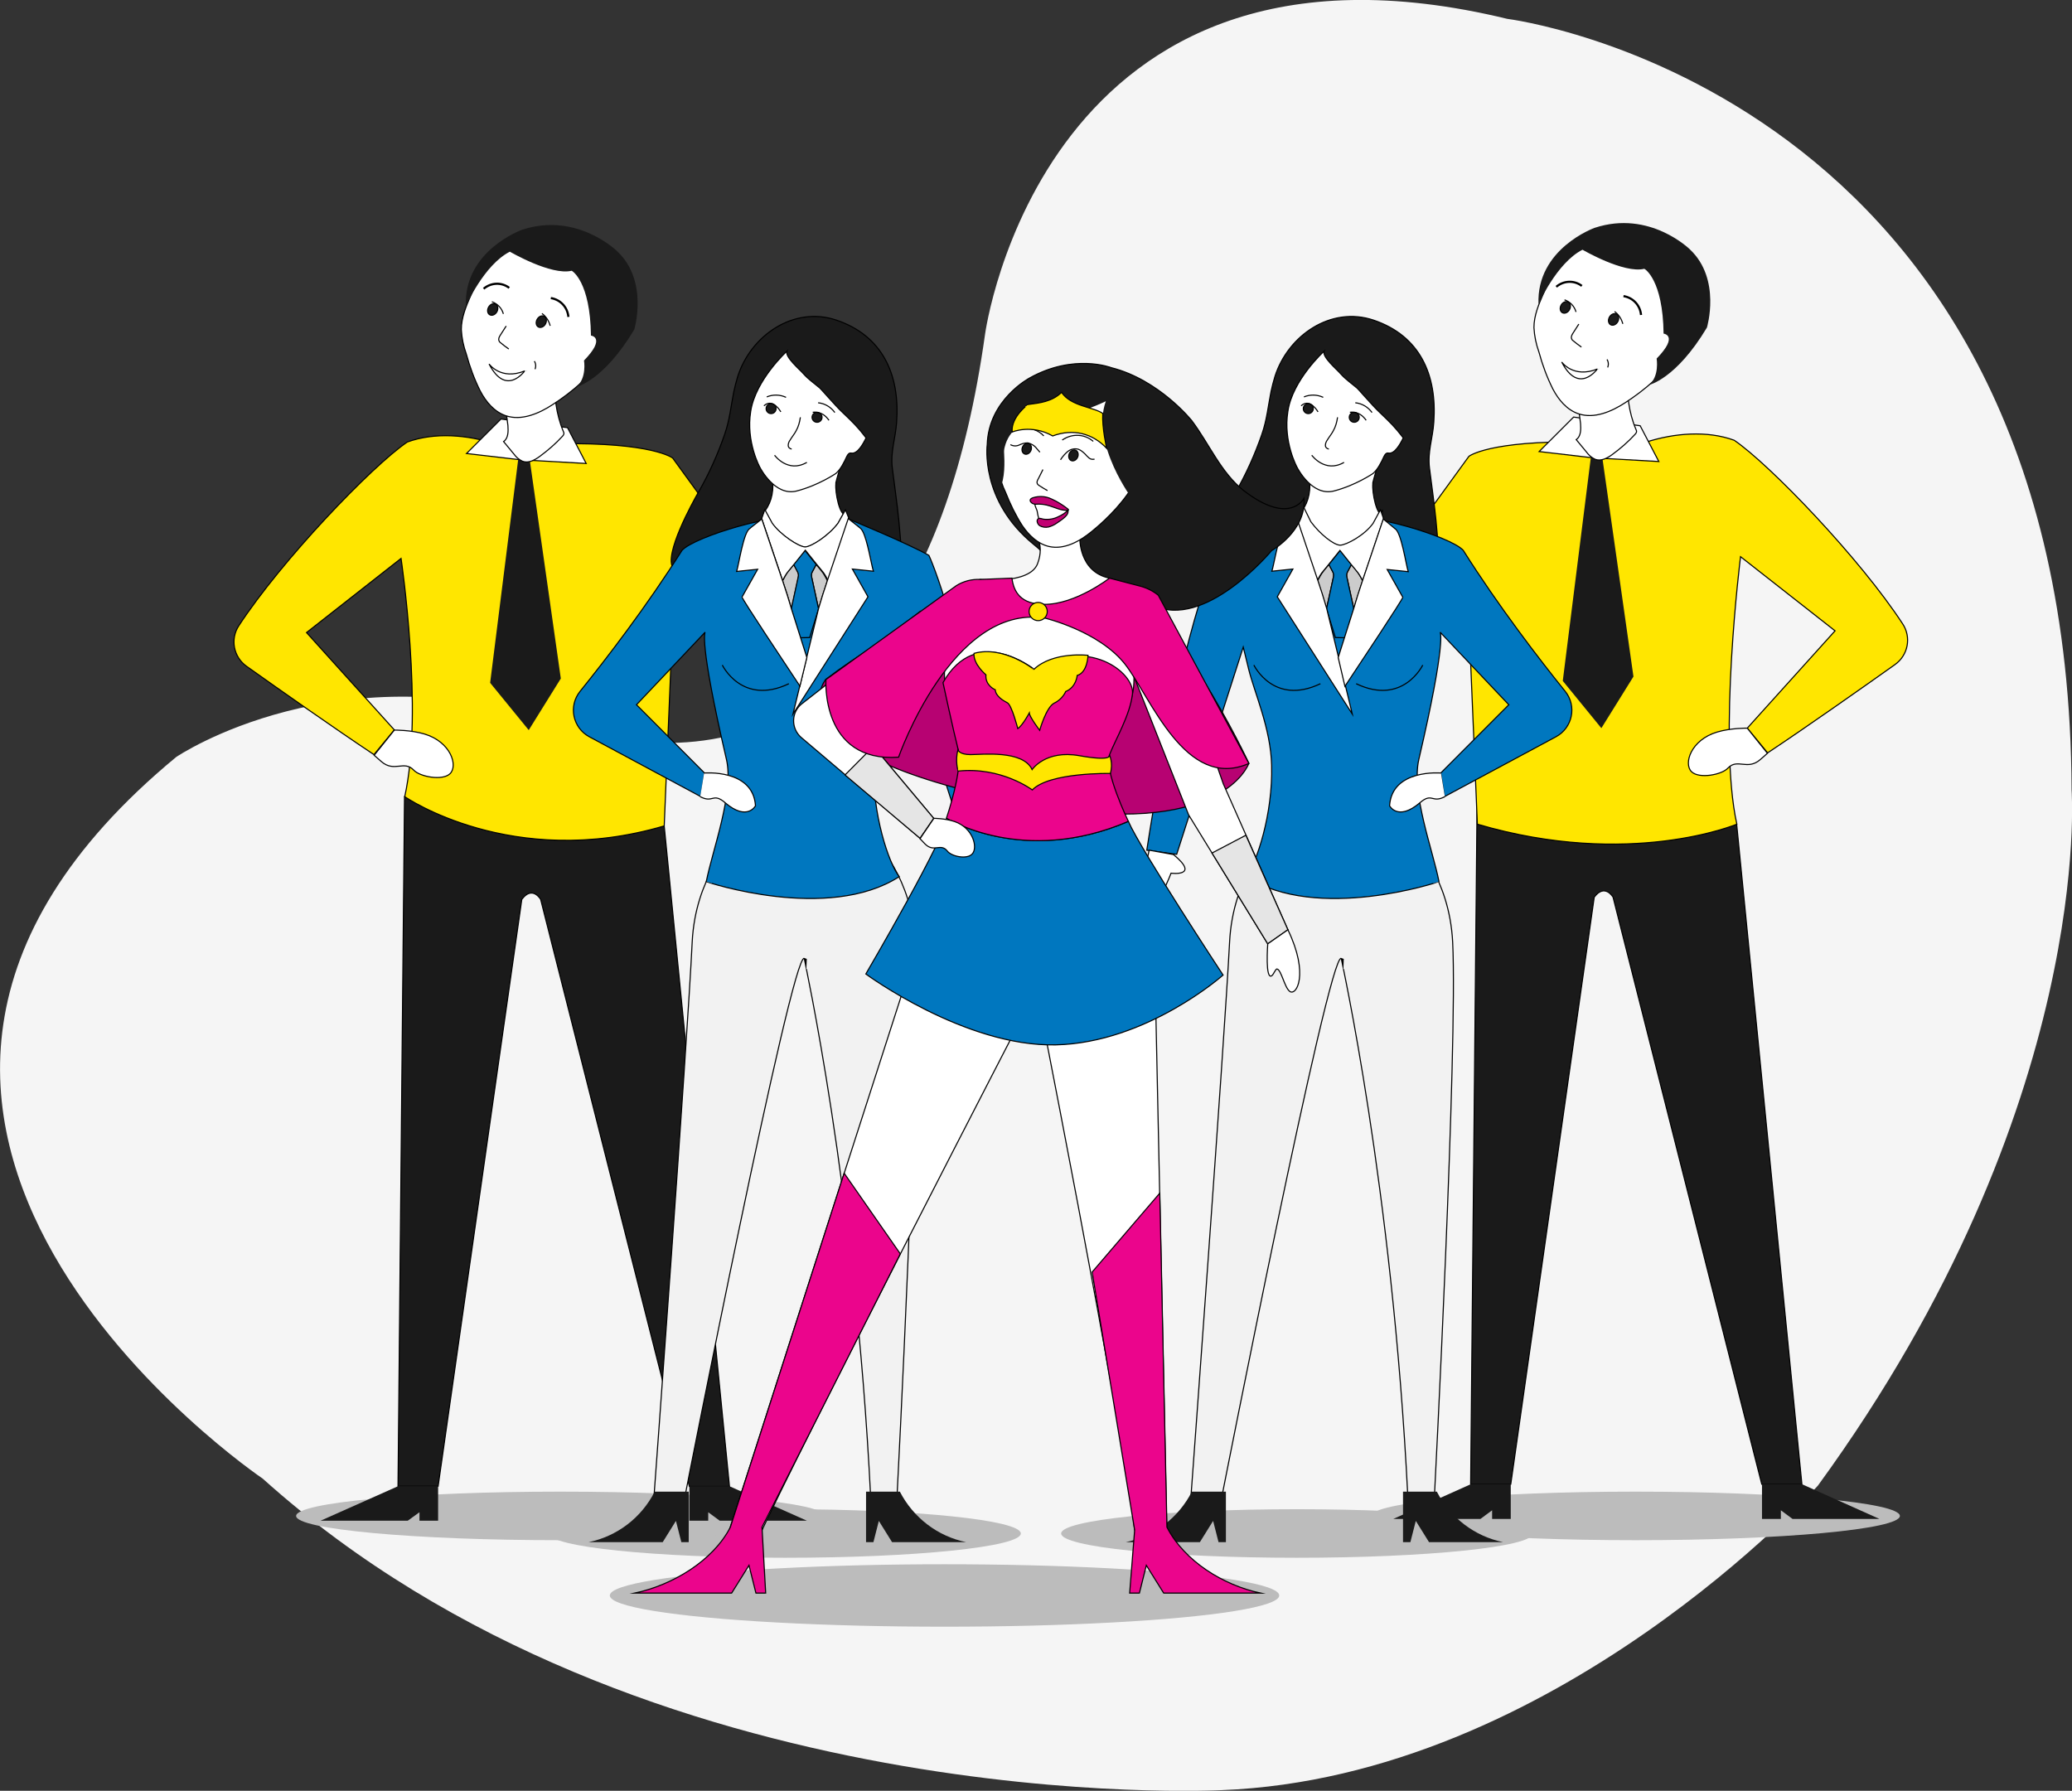 <?xml version="1.0" encoding="utf-8"?>
<!-- Generator: Adobe Illustrator 21.0.2, SVG Export Plug-In . SVG Version: 6.00 Build 0)  -->
<svg version="1.1" id="Layer_1" xmlns="http://www.w3.org/2000/svg" xmlns:xlink="http://www.w3.org/1999/xlink" x="0px" y="0px"
	 viewBox="0 0 955.8 826.1" style="enable-background:new 0 0 955.8 826.1;" xml:space="preserve">
<rect x="0" y="0" width="955.8" height="826.1" fill="#333333" stroke="none"/>
<style type="text/css">
	.st0{fill:#F5F5F5;}
	.st1{fill:#BCBCBC;}
	.st2{fill:#1A1A1A;stroke:#000000;stroke-width:0.5;stroke-miterlimit:10;}
	.st3{fill:#FFE600;stroke:#000000;stroke-width:0.5;stroke-miterlimit:10;}
	.st4{fill:#FFFFFF;stroke:#000000;stroke-width:0.5;stroke-miterlimit:10;}
	.st5{fill:#1A1A1A;}
	.st6{fill:#FFFFFF;stroke:#000000;stroke-miterlimit:10;}
	.st7{fill:none;stroke:#000000;stroke-width:0.5;stroke-miterlimit:10;}
	.st8{fill:#F2F2F2;stroke:#000000;stroke-width:0.5;stroke-miterlimit:10;}
	.st9{fill:#0077BF;stroke:#000000;stroke-width:0.5;stroke-miterlimit:10;}
	.st10{fill:#CCCCCC;stroke:#000000;stroke-width:0.5;stroke-miterlimit:10;}
	.st11{fill:#EB058C;stroke:#000000;stroke-width:0.5;stroke-miterlimit:10;}
	.st12{fill:#B70272;stroke:#000000;stroke-width:0.5;stroke-miterlimit:10;}
	.st13{fill:#E5E5E5;stroke:#000000;stroke-width:0.5;stroke-miterlimit:10;}
	.st14{fill:#C10072;stroke:#000000;stroke-width:0.5;stroke-miterlimit:10;}
</style>
<g id="Layer_7_3_">
	<path class="st0" d="M454.4,154.2c0,0,26.5-197.5,240.9-145.5c0,0,259.1,32,260.3,355.6c0,0,11,145.3-117,321
		c0,0-121,134.6-275.2,140.5c0,0-266.6,14.2-442.2-143.7c0,0-243.7-164.5-39.9-332.9c0,0,75.2-51.1,180-14.8
		C261.2,334.5,419.7,401.4,454.4,154.2z"/>
</g>
<ellipse class="st1" cx="435.7" cy="736" rx="154.4" ry="14.4"/>
<ellipse class="st1" cx="598.3" cy="707.4" rx="108.8" ry="11.2"/>
<ellipse class="st1" cx="362.1" cy="707.4" rx="108.8" ry="11.2"/>
<ellipse class="st1" cx="258.5" cy="699.3" rx="121.9" ry="11.2"/>
<ellipse class="st1" cx="754.5" cy="699.3" rx="121.9" ry="11.2"/>
<g id="Layer_9">
	<path class="st2" d="M202.1,685.6h-18.5l3-318.1l119.8,13.6l30.1,304.6H318l-68.6-270.8c0,0-3.8-6.6-8.7,0L202.1,685.6h-18.5"/>
	<path class="st3" d="M185,257.6c0,0,10.5,70.3,1.7,109.9c0,0,49.4,34.2,119.7,13.5l4.4-105.8l24,22.9l24.2,89l12.4-0.9l-6.6-99.8
		l-54.5-75.1c0,0-9.1-7.3-52.6-6.6c0,0-16.9,14.1-29.3,0c-12.9-4.1-27.8-5.4-40.5-0.8c-16.6,11.3-58,54.6-77.7,84.7
		c-4.1,6.2-2.5,14.5,3.6,18.8c14.5,10.3,41.2,29.1,58.7,40.7l9.4-11.4l-40.5-44.9L185,257.6z"/>
	<path class="st4" d="M358.8,387c-14.7,10.1,0.4,9.4,0.4,9.4s5.3,18.7,9.9,18.3c6.3-0.6,2.1-28.6,2.1-28.6L358.8,387z"/>
	<polygon class="st5" points="318,685.6 318,701.5 326.7,701.5 326.7,697.6 332,701.5 372.2,701.5 372.2,701.5 336.5,685.6 	"/>
	<polygon class="st5" points="202.1,685.6 202.1,701.5 193.5,701.5 193.5,697.6 188.1,701.5 147.9,701.5 147.9,701.5 183.6,685.6 	
		"/>
	<path class="st4" d="M231.1,193.3l-15.9,15.9l24,2.8c0,0,12.4-13.7,1.5-17.4L231.1,193.3z"/>
	<polygon class="st4" points="245.7,212.4 270.4,213.8 261.8,197.3 247.5,195.4 	"/>
	<path class="st5" d="M239.3,209.9L226.1,315l17.8,21.8l14.8-23.8l-14.6-102.7C244,210.4,242,205.1,239.3,209.9z"/>
	<path class="st4" d="M259.9,199.1c0.2,0.4,0.3,0.7,0.2,1.1c-0.1,0.4-0.3,0.7-0.6,1c-3.2,3.5-6.8,6.6-10.6,9.4
		c-2.2,1.6-5.1,3.2-7.8,2.2c-1.6-0.7-3-1.9-4-3.3l-4.8-5.8c2.2-1.5,2.2-4.7,2-7.4c-0.4-3.5-0.9-7.1-1.6-10.5
		c5.7-4.4,12.5-7.3,19.7-8.3c2.4-0.4,3.7,0,3.8,2.6s0,4.4,0.3,6.6C257.1,190.8,258.2,195.1,259.9,199.1z"/>
	<path class="st4" d="M255,186.6c-6.4,4.2-14.4,7.6-21.6,5.2c-5.4-1.8-9.3-6.5-11.9-11.5c-2.7-5.4-4.8-11.1-6.4-17
		c-1.3-3.6-2.1-7.4-2.3-11.3c0-5.5,2.2-10.7,4.4-15.8c3.6-8.3,7.8-17.1,15.6-21.7c4.6-2.3,9.6-3.8,14.7-4.4
		c3.7-0.8,7.6-1.1,11.4-0.7c3.2,0.5,6.2,1.6,9,3.2c8,4.3,14.1,11.3,17.3,19.8C292.9,154.8,272.3,175.4,255,186.6z"/>
	<path class="st6" d="M254.1,137.5c4.4,0.7,7.7,4.2,8.1,8.7"/>
	<path class="st6" d="M223.1,133.2c3.4-2.9,8.3-3.1,11.8-0.4"/>
	<path class="st4" d="M234.7,161c-1.3-0.9-2.6-1.9-3.8-2.9c-0.3-0.2-0.6-0.5-0.7-0.9c-0.4-0.9,0.1-1.8,0.6-2.6l2.7-4.2"/>
	<ellipse transform="matrix(0.486 -0.874 0.874 0.486 -1.451 294.447)" class="st2" cx="249.7" cy="148.5" rx="2.8" ry="2.2"/>
	
		<ellipse transform="matrix(0.486 -0.874 0.874 0.486 -7.99 272.024)" class="st2" cx="227.3" cy="142.8" rx="2.8" ry="2.2"/>
	<path class="st5" d="M272.6,154.8c0,0,7.2,0.8-3.2,11.5c0,0,1.4,8.3-3.6,12.2c0,0,12.5-2.6,26.8-26.5c0,0,6.7-22.3-7.8-36
		c0,0-18.5-18.4-44-10c0,0-27,9.6-25.9,35.3c0,0,8.3-19.1,20.3-25.2c0,0,19,11.1,28.5,8.8C263.9,124.9,272.3,129.9,272.6,154.8z"/>
	<path class="st7" d="M225.6,167.9c0,0,5.4,7.7,16.5,3.2C242,171.1,233.5,183.2,225.6,167.9z"/>
	<path class="st7" d="M246.5,166.6c0.7,1.1,0.8,2.5,0.3,3.7"/>
	<path class="st7" d="M226.9,139.2c2.6,0.9,4.6,3,5.3,5.6"/>
	<path class="st7" d="M250,144.6c1.9,1.4,3.2,3.4,3.8,5.7"/>
	<path class="st4" d="M181.9,336.8c0,0,7.6-0.1,13.9,1.8c12.1,3.6,15.6,14.6,11.8,18.3c-3.5,3.4-13.9,1.4-16.7-1.6
		c-4.5-4.8-9,1.2-15-4c-3.3-2.9-3.3-2.9-3.3-2.9L181.9,336.8z"/>
</g>
<g id="Layer_9_1_">
	<path class="st2" d="M696.9,684.7h-18.5l3-318.1l119.7,13.5l30.1,304.6h-18.5l-68.6-270.8c0,0-3.8-6.6-8.7,0L696.9,684.7h-18.5"/>
	<path class="st3" d="M846.5,291L806,335.9l9.4,11.4c17.5-11.6,44.2-30.4,58.7-40.7c6.1-4.3,7.7-12.6,3.6-18.8
		c-19.7-30.2-61.2-73.4-77.7-84.7c-12.6-4.6-27.6-3.3-40.5,0.8c-12.4,14.1-29.3,0-29.3,0c-43.5-0.7-52.6,6.6-52.6,6.6l-54.5,75.1
		l-6.6,99.8l12.4,0.9l24.2-89l24-22.9l4.4,105.8c70.3,20.7,119.7,0,119.7,0c-8.8-39.6,1.7-123.4,1.7-123.4L846.5,291z"/>
	<path class="st4" d="M616.6,385.3c0,0-4.3,28.1,2.1,28.6c4.6,0.4,9.9-18.3,9.9-18.3s15.1,0.7,0.4-9.4L616.6,385.3z"/>
	<polygon class="st5" points="812.8,684.7 812.8,700.7 821.5,700.7 821.5,696.7 826.9,700.7 867,700.7 867,700.7 831.3,684.7 	"/>
	<polygon class="st5" points="696.9,684.7 696.9,700.7 688.3,700.7 688.3,696.7 682.9,700.7 642.7,700.7 642.7,700.7 678.4,684.7 	
		"/>
	<path class="st4" d="M725.9,192.4L710,208.3l24,2.8c0,0,12.4-13.7,1.5-17.4L725.9,192.4z"/>
	<polygon class="st4" points="740.5,211.5 765.2,212.9 756.6,196.4 742.3,194.5 	"/>
	<path class="st5" d="M734.1,209l-13.2,105.1l17.8,21.8l14.8-23.8l-14.6-102.7C738.8,209.5,736.8,204.2,734.1,209z"/>
	<path class="st4" d="M754.7,198.2c0.2,0.4,0.3,0.7,0.2,1.1s-0.3,0.7-0.6,1c-3.2,3.5-6.8,6.6-10.6,9.4c-2.2,1.6-5.1,3.2-7.8,2.2
		c-1.6-0.7-3-1.9-4-3.3l-4.8-5.8c2.2-1.5,2.2-4.7,2-7.4c-0.4-3.5-0.9-7.1-1.6-10.5c5.7-4.4,12.5-7.3,19.7-8.3c2.4-0.4,3.7,0,3.8,2.6
		s0,4.4,0.3,6.6C751.9,190,753,194.2,754.7,198.2z"/>
	<path class="st4" d="M749.8,185.7c-6.4,4.2-14.4,7.6-21.6,5.2c-5.4-1.8-9.3-6.5-11.9-11.5c-2.7-5.4-4.8-11.1-6.4-17
		c-1.3-3.6-2.1-7.4-2.3-11.3c0-5.5,2.2-10.7,4.4-15.8c3.6-8.3,7.8-17.1,15.6-21.7c4.6-2.3,9.6-3.8,14.7-4.4
		c3.7-0.8,7.6-1.1,11.4-0.7c3.2,0.5,6.2,1.6,9,3.2c8,4.3,14.1,11.3,17.3,19.8C787.7,153.9,767.1,174.5,749.8,185.7z"/>
	<path class="st6" d="M748.9,136.6c4.4,0.7,7.7,4.2,8.1,8.7"/>
	<path class="st6" d="M717.9,132.3c3.4-2.9,8.3-3.1,11.8-0.4"/>
	<path class="st4" d="M729.5,160.1c-1.3-0.9-2.6-1.9-3.8-2.9c-0.3-0.2-0.6-0.5-0.7-0.9c-0.4-0.9,0.1-1.8,0.6-2.6l2.7-4.2"/>
	<ellipse transform="matrix(0.486 -0.874 0.874 0.486 253.588 726.36)" class="st2" cx="744.5" cy="147.5" rx="2.8" ry="2.2"/>
	
		<ellipse transform="matrix(0.486 -0.874 0.874 0.486 247.052 704.039)" class="st2" cx="722.2" cy="141.9" rx="2.8" ry="2.2"/>
	<path class="st5" d="M767.4,153.9c0,0,7.2,0.8-3.2,11.5c0,0,1.4,8.3-3.6,12.2c0,0,12.5-2.6,26.8-26.5c0,0,6.7-22.3-7.8-36
		c0,0-18.5-18.4-44-10c0,0-27,9.6-25.9,35.3c0,0,8.3-19.1,20.3-25.2c0,0,19,11.1,28.5,8.8C758.7,124,767.1,129,767.4,153.9z"/>
	<path class="st7" d="M720.4,167c0,0,5.4,7.7,16.5,3.2C736.8,170.2,728.3,182.3,720.4,167z"/>
	<path class="st7" d="M741.3,165.8c0.7,1.1,0.8,2.5,0.3,3.7"/>
	<path class="st7" d="M721.7,138.3c2.6,0.9,4.6,3,5.3,5.6"/>
	<path class="st7" d="M744.8,143.7c1.9,1.4,3.2,3.4,3.8,5.7"/>
	<path class="st4" d="M806,335.9c0,0-7.6-0.1-13.9,1.8c-12.1,3.6-15.6,14.6-11.8,18.3c3.5,3.4,13.9,1.4,16.7-1.6c4.5-4.8,9,1.2,15-4
		c3.3-2.9,3.3-2.9,3.3-2.9L806,335.9z"/>
</g>
<g>
	<g id="Layer_8">
		<path class="st4" d="M387.3,253.6c0.1,0.3,0.2,0.7,0.1,1.1c-0.1,0.3-0.4,0.6-0.7,0.8c-3.4,2.8-7,5.2-10.9,7.2
			c-2.3,1.2-5,2.3-7.3,1.1c-1.4-0.9-2.5-2.1-3.2-3.5l-3.6-6c2.2-1.1,2.7-4,2.8-6.5c0.1-3.3,0.1-6.5-0.1-9.8c5.8-3.3,12.3-5,18.9-5
			c2.3,0,3.4,0.5,3.1,2.8s-0.6,4-0.5,6.1C385.8,245.7,386.3,249.7,387.3,253.6z"/>
		<path class="st8" d="M401.6,690.1h12.2c0,0,10.8-207.8,8.4-255.5c-1.5-30.1-18.2-45.9-18.2-45.9h-66.5c0,0-16.7,15.8-18.2,45.9
			c-2.3,47.7-17.6,255.5-17.6,255.5H316c0,0,49.2-250.6,55-248C370.8,442.1,394.5,547.6,401.6,690.1z"/>
		<path class="st5" d="M317.7,688.1v23.3h-3.4l-2.5-9.8l-6.1,9.8h-34.2c13.2-2.7,24.4-11.3,30.5-23.3H317.7z"/>
		<path class="st5" d="M399.5,688.1v23.3h3.4l2.5-9.8l6.1,9.8h34.2c-13.2-2.7-24.4-11.3-30.6-23.3H399.5z"/>
		<path class="st2" d="M382.3,238.8L382.3,238.8l0.8,4.5l4.5,5.2c0.4,0.4,0.7,1,0.9,1.5c6.1,3.6,14.5,7.1,15.4,7.5
			c5.5,2.7,9.7,5.1,12.6,8.5c-0.3-8.7-1.1-17.3-1.9-26c-0.8-8.1-2-16.1-3-24.2c-0.9-7.5,1.5-13.5,2-21c1.6-22-6.5-39.9-27.7-47.1
			c-19.8-6.7-39.6,7.1-45.6,26c-0.7,2.3-1.3,4.7-1.8,7c-1.3,6.5-1.9,13-4.2,19.6c-3.2,9.3-7.3,18.4-12.2,26.9
			c-2.4,4.2-16.2,29-11.5,35L382.3,238.8z"/>
		<path class="st9" d="M325.3,291.6c0,0-3.1,3.3,9.8,58.7c3.6,15.6-6.5,42-9.3,56.4c0,0.1,56.1,18.9,89-2.3
			c-4.9-6.3-12.4-28.9-11.8-51.3c0.4-17.1,8-33.7,10.6-44.4c2.5-10.2,2.5-10.2,2.5-10.2l30.7,95.6l13.8-1.9
			c-15.7-101.5-32.1-136-32.1-136c-9.4-5.4-36.9-16.7-36.9-16.7c-7.4,5.4-16,3.8-24.5,0.5c-5.8-4.7-46.9,7.5-52.5,13.9
			c-16.2,25.7-35.3,50.5-47,65c-5.5,6.8-3.4,16.9,4.3,21l51.4,27.6l1.7-10.9l-31.4-31.5L325.3,291.6z"/>
		<path class="st9" d="M333.2,306.8c0,0,9.1,18.9,30.7,8.6"/>
		<path class="st9" d="M411.2,306.8c0,0-9.1,18.9-30.7,8.6"/>
		<path class="st4" d="M448.2,394.2c-12.6,10.4,1.1,8.6,1.1,8.6s6.3,16.7,10.5,15.9c5.8-1-0.4-26.5-0.4-26.5L448.2,394.2z"/>
		<g id="Layer_7_1_">
			<path class="st4" d="M371.4,252.4c3-0.1,11-5.3,15.2-11l3.4-6.1c0-0.1,0,2,0,1.9c-2.5,1.1-4.9-9.9-4.4-14.2
				c-0.6,0.6,4.7-16.1,4-15.5l-6.3,8.2c-3.8,3.4-2.8,3.9-6.5,3.8c-3.8,0.1-9.2,8.5-13,5.1l-1-0.9c-2.9-2.5-5.5-5.3-7.8-8.4
				c-0.1,0.3,1.2,3.7,1.2,4c0.9,6.5,0,11.8-3.3,16.4l3.2,5.9C360,246.8,368.4,252.3,371.4,252.4z"/>
			<path class="st4" d="M363,162c-1,2.7,6,8.5,7.7,10.5c2,2.3,4.6,4.1,7.1,6.2l0,0c0.3-0.1,7.3,8.3,11.1,11.8
				c4.3,4.1,6.9,6.6,10.6,11.5c-1.4,2.9-4,7.6-6.9,7c-0.9-0.2-1.6,0.7-2,1.6c-1.2,2.6-2.8,5.9-5,7.8c0,0-8,5.5-18.1,8.1
				s-16.9-10.8-16.9-10.8s-6.6-11.8-4.3-26C348.5,175.3,363,162,363,162z"/>
			<path class="st10" d="M378.8,263.2l-2.3-2.8l-1.8,3.4c-0.4,0.7-0.5,1.6-0.3,2.4l3.2,14.7l2-6.6l2.1-6.4l-1.2-2.2
				C380,264.8,379.5,264,378.8,263.2z"/>
			<path class="st10" d="M362.2,265.7l-1.2,2.2l2.1,6.4l2,6.6l3.2-14.7c0.2-0.8,0.1-1.7-0.3-2.4l-1.8-3.4l-2.3,2.8
				C363.2,264,362.7,264.8,362.2,265.7z"/>
			<path class="st9" d="M377.6,280.9l-3.2-14.7c-0.2-0.8-0.1-1.7,0.3-2.4l1.8-3.4l-5.2-6.5l-5.2,6.5l1.8,3.4
				c0.4,0.7,0.5,1.6,0.3,2.4l-3.2,14.7l4,13.3c1.5,0,3-0.1,4.5-0.1L377.6,280.9z"/>
			<path class="st4" d="M390,235.2l-3.4,6.1c-4.2,5.7-12.3,10.9-15.2,11c-3-0.1-11.4-5.6-15.2-11l-3.2-5.9l-0.2-0.3l-1.5,4.3
				l0.1-0.1l9.6,28.5l1.2-2.2c0.5-0.9,1.1-1.7,1.8-2.5l2.3-2.8l5.2-6.5l5.2,6.5l2.3,2.8c0.7,0.8,1.3,1.6,1.8,2.5l1.2,2.2l9.6-28.5
				l0.1,0.1L390,235.2L390,235.2z"/>
			<path class="st4" d="M400.4,275.3l-7.2-12.8l9.7,1c-0.9-2.7-2.7-14.3-5-18.5c-0.3-0.5-0.6-1-1.1-1.4l-5.4-4.3l-0.1-0.1l-9.6,28.5
				l-2.1,6.4l-2,6.6l-11.8,48.7L400.4,275.3z"/>
			<path class="st4" d="M372.2,303.3l-7.1-22.4l-2-6.6l-2.1-6.4l-9.6-28.5l-0.1,0.1l-4.6,3.6l-0.8,0.7c-2.9,1.5-5.1,16.7-6.1,19.8
				l9.7-1l-7.2,12.8c-0.3,0.5,20.6,31.9,26.7,41.1L372.2,303.3z"/>
			<path class="st7" d="M377.4,185.8c3.1,0.3,5.9,2,7.7,4.5"/>
			<path class="st7" d="M353.7,183.1c2.9-1.2,6.1-1.1,8.9,0.2"/>
			<circle class="st2" cx="376.9" cy="192.5" r="2.3"/>
			<circle class="st2" cx="355.7" cy="188.5" r="2.3"/>
			<path class="st7" d="M357.3,210c0,0,6.1,8.4,14.9,3.3"/>
			<path class="st7" d="M369.2,192.5c-0.3,2.2-0.9,4.4-2,6.3c-0.8,1.5-1.9,2.8-2.8,4.3c-0.5,0.7-0.8,1.5-0.8,2.4s0.8,1.6,1.6,1.6
				l0,0"/>
			<path class="st4" d="M324.8,356.6c0,0,22.6-2,23.7,15.1c0,0-3.8,7.3-14-1.4c-5.7-4.9-5.5,0.4-11.5-2.8"/>
			<path class="st7" d="M374.9,190.2c0,0,4.3-1,7.5,3.7"/>
			<path class="st7" d="M360.2,190c0,0-3.7-6.6-7.8-2.8"/>
		</g>
	</g>
</g>
<g>
	<g id="Layer_8_1_">
		<path class="st4" d="M635.1,253.6c0.1,0.3,0.2,0.7,0.1,1.1c-0.1,0.3-0.4,0.6-0.7,0.8c-3.4,2.8-7,5.2-10.9,7.2
			c-2.3,1.2-5,2.3-7.3,1.1c-1.4-0.9-2.5-2.1-3.2-3.5l-3.6-6c2.2-1.1,2.7-4,2.8-6.5c0.1-3.3,0.1-6.5-0.1-9.8c5.8-3.3,12.3-5,18.9-5
			c2.3,0,3.4,0.5,3.1,2.8c-0.2,2.4-0.6,4-0.5,6.1C633.6,245.7,634.1,249.7,635.1,253.6z"/>
		<path class="st8" d="M649.4,690.1h12.3c0,0,10.8-207.8,8.4-255.5c-1.5-30.1-18.2-45.9-18.2-45.9h-66.5c0,0-16.7,15.8-18.2,45.9
			c-2.5,47.7-17.8,255.5-17.8,255.5h14.3c0,0,49.2-250.6,55-248C618.6,442.1,642.3,547.6,649.4,690.1z"/>
		<path class="st5" d="M565.5,688.1v23.3h-3.4l-2.5-9.8l-6.1,9.8h-34.2c13.2-2.7,24.4-11.3,30.5-23.3H565.5z"/>
		<path class="st5" d="M647.2,688.1v23.3h3.4l2.5-9.8l6.1,9.8h34.2c-13.2-2.7-24.4-11.3-30.6-23.3H647.2z"/>
		<path class="st2" d="M630.1,238.8L630.1,238.8l0.8,4.5l4.5,5.2c0.4,0.4,0.7,1,0.9,1.5c6.1,3.6,14.5,7.1,15.4,7.5
			c5.5,2.7,9.7,5.1,12.6,8.5c-0.3-8.7-1.1-17.3-1.9-26c-0.8-8.1-2-16.1-3-24.2c-0.9-7.5,1.5-13.5,2-21c1.6-22-6.5-39.9-27.7-47.1
			c-19.8-6.7-39.6,7.1-45.6,26c-0.7,2.3-1.3,4.7-1.8,7c-1.3,6.5-1.9,13-4.2,19.6c-3.2,9.3-7.3,18.4-12.2,26.9
			c-2.4,4.2-16.2,29-11.5,35L630.1,238.8z"/>
		<path class="st9" d="M664.3,291.6c0,0,3.1,3.3-9.8,58.7c-3.6,15.6,6.5,42,9.3,56.4c0,0.1-56.1,18.9-89-2.3
			c4.9-6.3,12.4-28.9,11.8-51.3c-0.4-17.1-8-33.7-10.6-44.4c-2.5-10.2-2.5-10.2-2.5-10.2l-30.7,95.6l-13.8-1.9
			c15.7-101.5,32.1-136,32.1-136c9.4-5.4,36.9-16.7,36.9-16.7c7.4,5.4,16,3.8,24.5,0.5c5.8-4.7,46.9,7.5,52.5,13.9
			c16.2,25.7,35.3,50.5,47,65c5.5,6.8,3.4,16.9-4.3,21l-51.4,27.6l-1.7-10.9l31.4-31.5L664.3,291.6z"/>
		<path class="st9" d="M656.3,306.8c0,0-9.1,18.9-30.7,8.6"/>
		<path class="st9" d="M578.4,306.8c0,0,9.1,18.9,30.7,8.6"/>
		<path class="st4" d="M541.3,394.2c12.6,10.4-1.1,8.6-1.1,8.6s-6.3,16.7-10.5,15.9c-5.8-1,0.4-26.5,0.4-26.5L541.3,394.2z"/>
		<g id="Layer_7_2_">
			<path class="st4" d="M619.1,252.4c3-0.1,11-5.3,15.2-11l3.4-6.1c0-0.1,0,2,0,1.9c-2.5,1.1-4.9-9.9-4.4-14.2
				c-0.6,0.6,4.7-16.1,4-15.5l-6.3,8.2c-3.8,3.4-2.8,3.9-6.5,3.8c-3.8,0.1-9.2,8.5-13,5.1l-1-0.9c-2.9-2.5-5.5-5.3-7.8-8.4
				c-0.1,0.3,1.2,3.7,1.2,4c0.9,6.5,0,11.8-3.3,16.4l3.2,5.9C607.7,246.8,616.1,252.3,619.1,252.4z"/>
			<path class="st4" d="M610.8,162c-1,2.7,6,8.5,7.7,10.5c2,2.3,4.6,4.1,7.1,6.2l0,0c0.3-0.1,7.3,8.3,11.1,11.8
				c4.3,4.1,6.9,6.6,10.6,11.5c-1.4,2.9-4,7.6-6.9,7c-0.9-0.2-1.6,0.7-2,1.6c-1.2,2.6-2.8,5.9-5,7.8c0,0-8,5.5-18.1,8.1
				c-10.2,2.6-16.9-10.8-16.9-10.8s-6.6-11.8-4.3-26C596.2,175.3,610.8,162,610.8,162z"/>
			<path class="st10" d="M610.7,263.2l2.3-2.8l1.8,3.4c0.4,0.7,0.5,1.6,0.3,2.4l-3.2,14.7l-2-6.6l-2.1-6.4l1.2-2.2
				C609.5,264.8,610.1,264,610.7,263.2z"/>
			<path class="st10" d="M627.4,265.7l1.2,2.2l-2.1,6.4l-2,6.6l-3.2-14.7c-0.2-0.8-0.1-1.7,0.3-2.4l1.8-3.4l2.3,2.8
				C626.3,264,626.9,264.8,627.4,265.7z"/>
			<path class="st9" d="M611.9,280.9l3.2-14.7c0.2-0.8,0.1-1.7-0.3-2.4l-1.8-3.4l5.2-6.5l5.2,6.5l-1.8,3.4c-0.4,0.7-0.5,1.6-0.3,2.4
				l3.2,14.7l-4,13.3c-1.5,0-3-0.1-4.5-0.1L611.9,280.9z"/>
			<path class="st4" d="M601.5,234.2l3.2,6.5c4.2,5.7,10.5,10.7,13.5,10.8c3-0.1,11.4-4.7,15.2-10.1l3.2-5.9l0.2-0.3l1.5,4.3
				l-0.1-0.1l-9.6,28.5l-1.2-2.2c-0.5-0.9-1.1-1.7-1.8-2.5l-2.3-2.8l-5.2-6.5l-5.2,6.5l-2.3,2.8c-0.7,0.8-1.3,1.6-1.8,2.5l-1.2,2.2
				l-9.6-28.5l-0.1,0.1l1.8-3L601.5,234.2z"/>
			<path class="st4" d="M589.2,275.3l7.2-12.8l-9.7,1c0.9-2.7,2.7-14.3,5-18.5c0.3-0.5,0.6-1,1.1-1.4l5.4-4.3l0.1-0.1l9.6,28.5
				l2.1,6.4l2,6.6l11.8,48.7L589.2,275.3z"/>
			<path class="st4" d="M617.3,303.3l7.1-22.4l2-6.6l2.1-6.4l9.6-28.5l0.1,0.1l4.5,3.7l0.8,0.7c2.9,1.5,5.1,16.7,6.1,19.8l-9.7-1
				l7.2,12.8c0.3,0.5-20.6,31.9-26.7,41.1L617.3,303.3z"/>
			<path class="st7" d="M625.2,185.8c3.1,0.3,5.9,2,7.7,4.5"/>
			<path class="st7" d="M601.5,183.1c2.9-1.2,6.1-1.1,8.9,0.2"/>
			<circle class="st2" cx="624.7" cy="192.5" r="2.3"/>
			<circle class="st2" cx="603.5" cy="188.5" r="2.3"/>
			<path class="st7" d="M605.1,210c0,0,6.1,8.4,14.9,3.3"/>
			<path class="st7" d="M617,192.5c-0.3,2.2-0.9,4.4-2,6.3c-0.8,1.5-1.9,2.8-2.8,4.3c-0.5,0.7-0.8,1.5-0.8,2.4s0.8,1.6,1.6,1.6l0,0"
				/>
			<path class="st4" d="M664.7,356.6c0,0-22.6-2-23.7,15.1c0,0,3.8,7.3,14-1.4c5.7-4.9,5.5,0.4,11.5-2.8"/>
			<path class="st7" d="M622.7,190.2c0,0,4.3-1,7.5,3.7"/>
			<path class="st7" d="M608,190c0,0-3.7-6.6-7.8-2.8"/>
		</g>
	</g>
</g>
<g>
	<path class="st2" d="M531.6,279.1c24.2,12,55-25.1,55-25.1s16.1-9.1,14.9-24.1c0,0-6.5,12.8-27.8-3.6
		c-10.5-8.3-15.8-21.4-23.9-32.2c0,0-15-18.9-37.2-24.5c0,0-17.2-6.7-37.7,4.8c0,0-18.9,10-19.5,30.7c0,0-3.5,25.8,21.5,46.1
		c5,4,9.3,8.8,12.5,14.4l37.9,10.9"/>
	<path class="st4" d="M475.1,441.1c0,0,43.3,219.1,48.3,264.7l15,7.2l-6-282.8C532.5,430.2,492.7,387.8,475.1,441.1z"/>
	<path class="st4" d="M475.1,462.2c0,0-107.1,206.9-125.9,248.7h-14.4l89.1-276.8C423.9,434.1,474.9,406.1,475.1,462.2z"/>
	<path class="st11" d="M523.4,705.8l-2.3,29.1h4.5l3.2-12.8l8,12.8h44.7c-17.2-3.6-35.2-14.8-43.2-30.4L535,550.4l-31.2,36.4
		L523.4,705.8z"/>
	<path class="st11" d="M336.9,704.5c-8,15.6-26.9,26.8-44.1,30.4h44.7l8-12.8l3.2,12.8h4.5l-1.7-30.4l63.8-126.1l-25.9-37.2
		L336.9,704.5z"/>
	<path class="st12" d="M380.9,313.4c0,0-28.4,34.8,94.2,57.7c89,16.7,101-19,101-19s-35.7-76.8-62.2-77.5
		C487.4,274.1,444.3,265.3,380.9,313.4z"/>
	<path class="st4" d="M425.5,310.8l-30.2,24.4l35.4,42.3l-6.3,9.2l-54.8-46.5c-4.7-4.1-4.7-11.4,0.1-15.4l54.7-42.7L425.5,310.8z"/>
	<polygon class="st13" points="389.8,357.5 424.4,386.7 430.7,377.5 402.9,344.3 	"/>
	<polygon class="st4" points="512.7,285.7 548.3,375.9 584.8,435.4 594.1,428.9 564.3,361.6 534.9,277.4 	"/>
	<path class="st4" d="M452.1,267.3c0,0,22.7,2.5,26.5-7.2c3.7-9.7-1.9-15-1.9-15l21.4,2.6c0,0-0.7,16,13.7,19
		c0,0,14.6,36.3,10.6,53.4c-6.7,28.6-35.1,44.5-47.2,47c-11.7,2.4-36.7-25.4-39.4-53.5C433.9,295.1,453,275.8,452.1,267.3z"/>
	<polygon class="st13" points="559.1,393.5 584.8,435.4 594.1,428.9 574.7,385.3 	"/>
	<path class="st11" d="M576.1,352.2l-41.8-77.6c-2.4-2-5.3-3.4-8.3-4.2l-14.2-3.7c0,0-15.6,12.1-30,12.1c-11,0-14.2-5.8-15-12.1
		l-14.6,0.6c-3.9-0.2-7.8,0.8-11.1,2.9L381,313.5c0,0-2.5,38.3,33.5,35.8c0,0,24.6-70.8,67.4-64.2c0,0,24.9,5.9,37,21.2
		C530.8,321.4,546.7,365,576.1,352.2z"/>
	<path class="st9" d="M520.5,378.9c5.7,13.1,43.7,70.9,43.7,70.9S529.1,481,487.1,482s-87.7-32.7-87.7-32.7s38.2-65.3,37.2-71.9
		C436.5,377.5,472.2,399.6,520.5,378.9z"/>
	<path class="st4" d="M503.7,245.1c-5.6,4.6-12.7,8.6-19.8,7c-5.2-1.2-9.3-5.2-12.3-9.6c-3.1-4.8-5.6-10-7.7-15.3
		c-1.6-3.3-2.7-6.8-3.3-10.4c-0.6-5.2,1-10.3,2.6-15.2c2.6-8.1,5.6-16.8,12.4-21.9c4.1-2.7,8.6-4.5,13.3-5.6c3.4-1.1,7-1.7,10.6-1.8
		c3,0.2,6,0.9,8.7,2.1c7.9,3.2,14.3,9.2,18.1,16.8C536.2,211.6,518.7,232.9,503.7,245.1z"/>
	<path class="st5" d="M522.6,230.6c0,0-19.5-25.8-12.5-45.5c0,0-13.4,6.5-21.5,6.6c0,0-21.1-1.3-25.1,14.4c-0.3,1-0.4,2.1-0.3,3.1
		c0.2,3.3,0.5,12-2,15.9l-2.5-7.5l1.5-16.9l12.5-20.9l15.1-9.4l18.7,1.2l14.2,7.1l13,22.9L529,222L522.6,230.6z"/>
	<path class="st4" d="M504.9,211.8c-0.9,0.2-1.8,0.1-2.5-0.5s-1.3-1.2-1.9-1.9c-0.5-0.5-1-0.9-1.5-1.3s-1.1-0.7-1.7-0.9
		c-1.7-0.4-3.4,0-4.8,1.1c-1.3,1.1-2.4,2.4-3.3,3.8"/>
	<path class="st4" d="M479.7,208.6l-1.4-1.6c-1-1.4-2.5-2.3-4.2-2.7c-1.4,0-2.8,0.4-4,1c-1.3,0.6-2.8,0.5-4-0.2"/>
	<path class="st4" d="M490,203c4.4-3.1,10.3-2.9,14.3,0.6"/>
	<path class="st4" d="M481.5,201.1c-2.5-2.7-6.3-4-9.9-3.3"/>
	<path class="st4" d="M483.2,226.3c-1.3-0.7-2.6-1.5-3.8-2.3c-0.3-0.2-0.6-0.4-0.8-0.7c-0.5-0.8-0.1-1.7,0.4-2.5l2.1-4.2"/>
	<path class="st4" d="M486.5,240.1c-1,0.2-2,0.5-2.9,1c-0.3,0.2-0.6,0.4-1,0.5c-1.3,0.4-2.7-0.6-3.3-1.9c-0.4-1.4-0.7-2.7-0.9-4.1
		c-0.4-1.1-1-2.2-1.1-3.4c-0.1-0.3-0.1-0.7,0.1-1c0.3-0.6,1.1-0.7,1.7-0.6c4.5,0.5,8.7,2,12.6,4.2c0.2,0.1,0.3,0.2,0.4,0.3
		c0.5,0.7-1.1,2.4-1.6,3C489.2,239.1,487.9,239.8,486.5,240.1z"/>
	<path class="st14" d="M479.6,242.5c1.2,0.7,2.7,0.9,4.1,0.6c1.4-0.4,2.7-1,3.8-1.8c0.9-0.6,1.8-1.2,2.7-1.9
		c0.7-0.5,1.3-1.1,1.8-1.7s0.8-1.5,0.7-2.3c-1.3,1.2-2.8,2.2-4.4,2.9c-2.1,1.1-4.5,1.5-6.9,1.2c-0.8-0.1-2-0.8-2.7,0
		S478.7,241.9,479.6,242.5z"/>
	<path class="st14" d="M476.5,229.6c2.9-0.9,5.9-0.7,8.6,0.6c2.7,1.2,5.2,2.8,7.5,4.6c0.1,0.1,0.3,0.3,0.3,0.4
		c0,0.2-0.3,0.2-0.5,0.2c-2.8,0.2-5.4-1.2-8.1-2c-2.1-0.7-4.4-1-6.7-0.8C475.9,232.6,473.8,230.5,476.5,229.6z"/>
	<ellipse transform="matrix(0.392 -0.92 0.92 0.392 107.93 583.16)" class="st2" cx="495" cy="210" rx="2.6" ry="2.1"/>
	
		<ellipse transform="matrix(0.392 -0.92 0.92 0.392 97.658 561.542)" class="st2" cx="473.5" cy="206.9" rx="2.6" ry="2.1"/>
	<path class="st3" d="M466.9,199.3c0,0,8.8-3.8,18.7,1.8c9.4-3.5,18.4-1.2,24.9,5.7c0,0-2.2-9.6-1.8-16.1c-4.4-3-14.6-3.2-19-9.7
		c-4.4,4.3-10.1,4.9-15.5,5.6C474.2,186.6,466.3,192.3,466.9,199.3z"/>
	<path class="st11" d="M520.5,378.9c0,0-11.4-23.7-8.7-30.7s9.5-18.3,10.6-28.1c1.1-9.8-20.8-26.7-45.3-11.3c0,0-26.6-21.5-42.1,6.1
		c0,0,4.7,21.8,7,30.9s-5.4,31.6-5.4,31.6S471.9,399.8,520.5,378.9z"/>
	<path class="st3" d="M441.9,345.9c0,0,0.5,2.2,5.8,2.2s24.2-2.2,28.4,6.9c0,0,6.2-9.2,21.8-6.4c15.6,2.8,13.9-0.3,13.9-0.3
		s1.8,3.7,0.4,8.5c0,0-28.1-0.6-36,7.6c0,0-14.3-10.8-34.2-8.7C441.9,355.7,440.5,350.8,441.9,345.9z"/>
	<path class="st3" d="M449.3,301.4c-0.4,5,5.5,9.9,5.5,9.9c-0.4,5,4.3,6.9,4.3,6.9c0.2,2.9,3.6,5,5.6,6s4.8,11.9,4.8,11.9
		c2.2-1.4,5.3-7.2,5.3-7.2c0.1,1.8,4.8,8,4.8,8s3-10.8,6.8-12.6c3.8-1.8,5.2-5.3,5.2-5.3c4.9-2,5.3-7.4,5.3-7.4c4.8-1.4,5-9.3,5-9.3
		s-16.2-1.9-25,6.5C477,308.8,462.9,297.6,449.3,301.4z"/>
	<circle class="st3" cx="478.9" cy="282.1" r="4.2"/>
	<path class="st4" d="M584.8,435.4c0,0-1.3,17.3,2,14.6c0.7-0.6,1.7-3.2,2.3-3c2,0.5,3.4,8.4,5.8,10.3c3.1,2.4,9.1-7.9-0.8-28.4
		L584.8,435.4z"/>
	<path class="st4" d="M430.8,377.5c0,0,5.2,0,9.6,1.5c8.4,2.9,10.8,11.9,8.1,14.9c-2.4,2.7-9.6,1.2-11.5-1.3
		c-3.1-3.9-6.2,0.9-10.3-3.3c-2.3-2.4-2.3-2.4-2.3-2.4L430.8,377.5z"/>
</g>
</svg>
